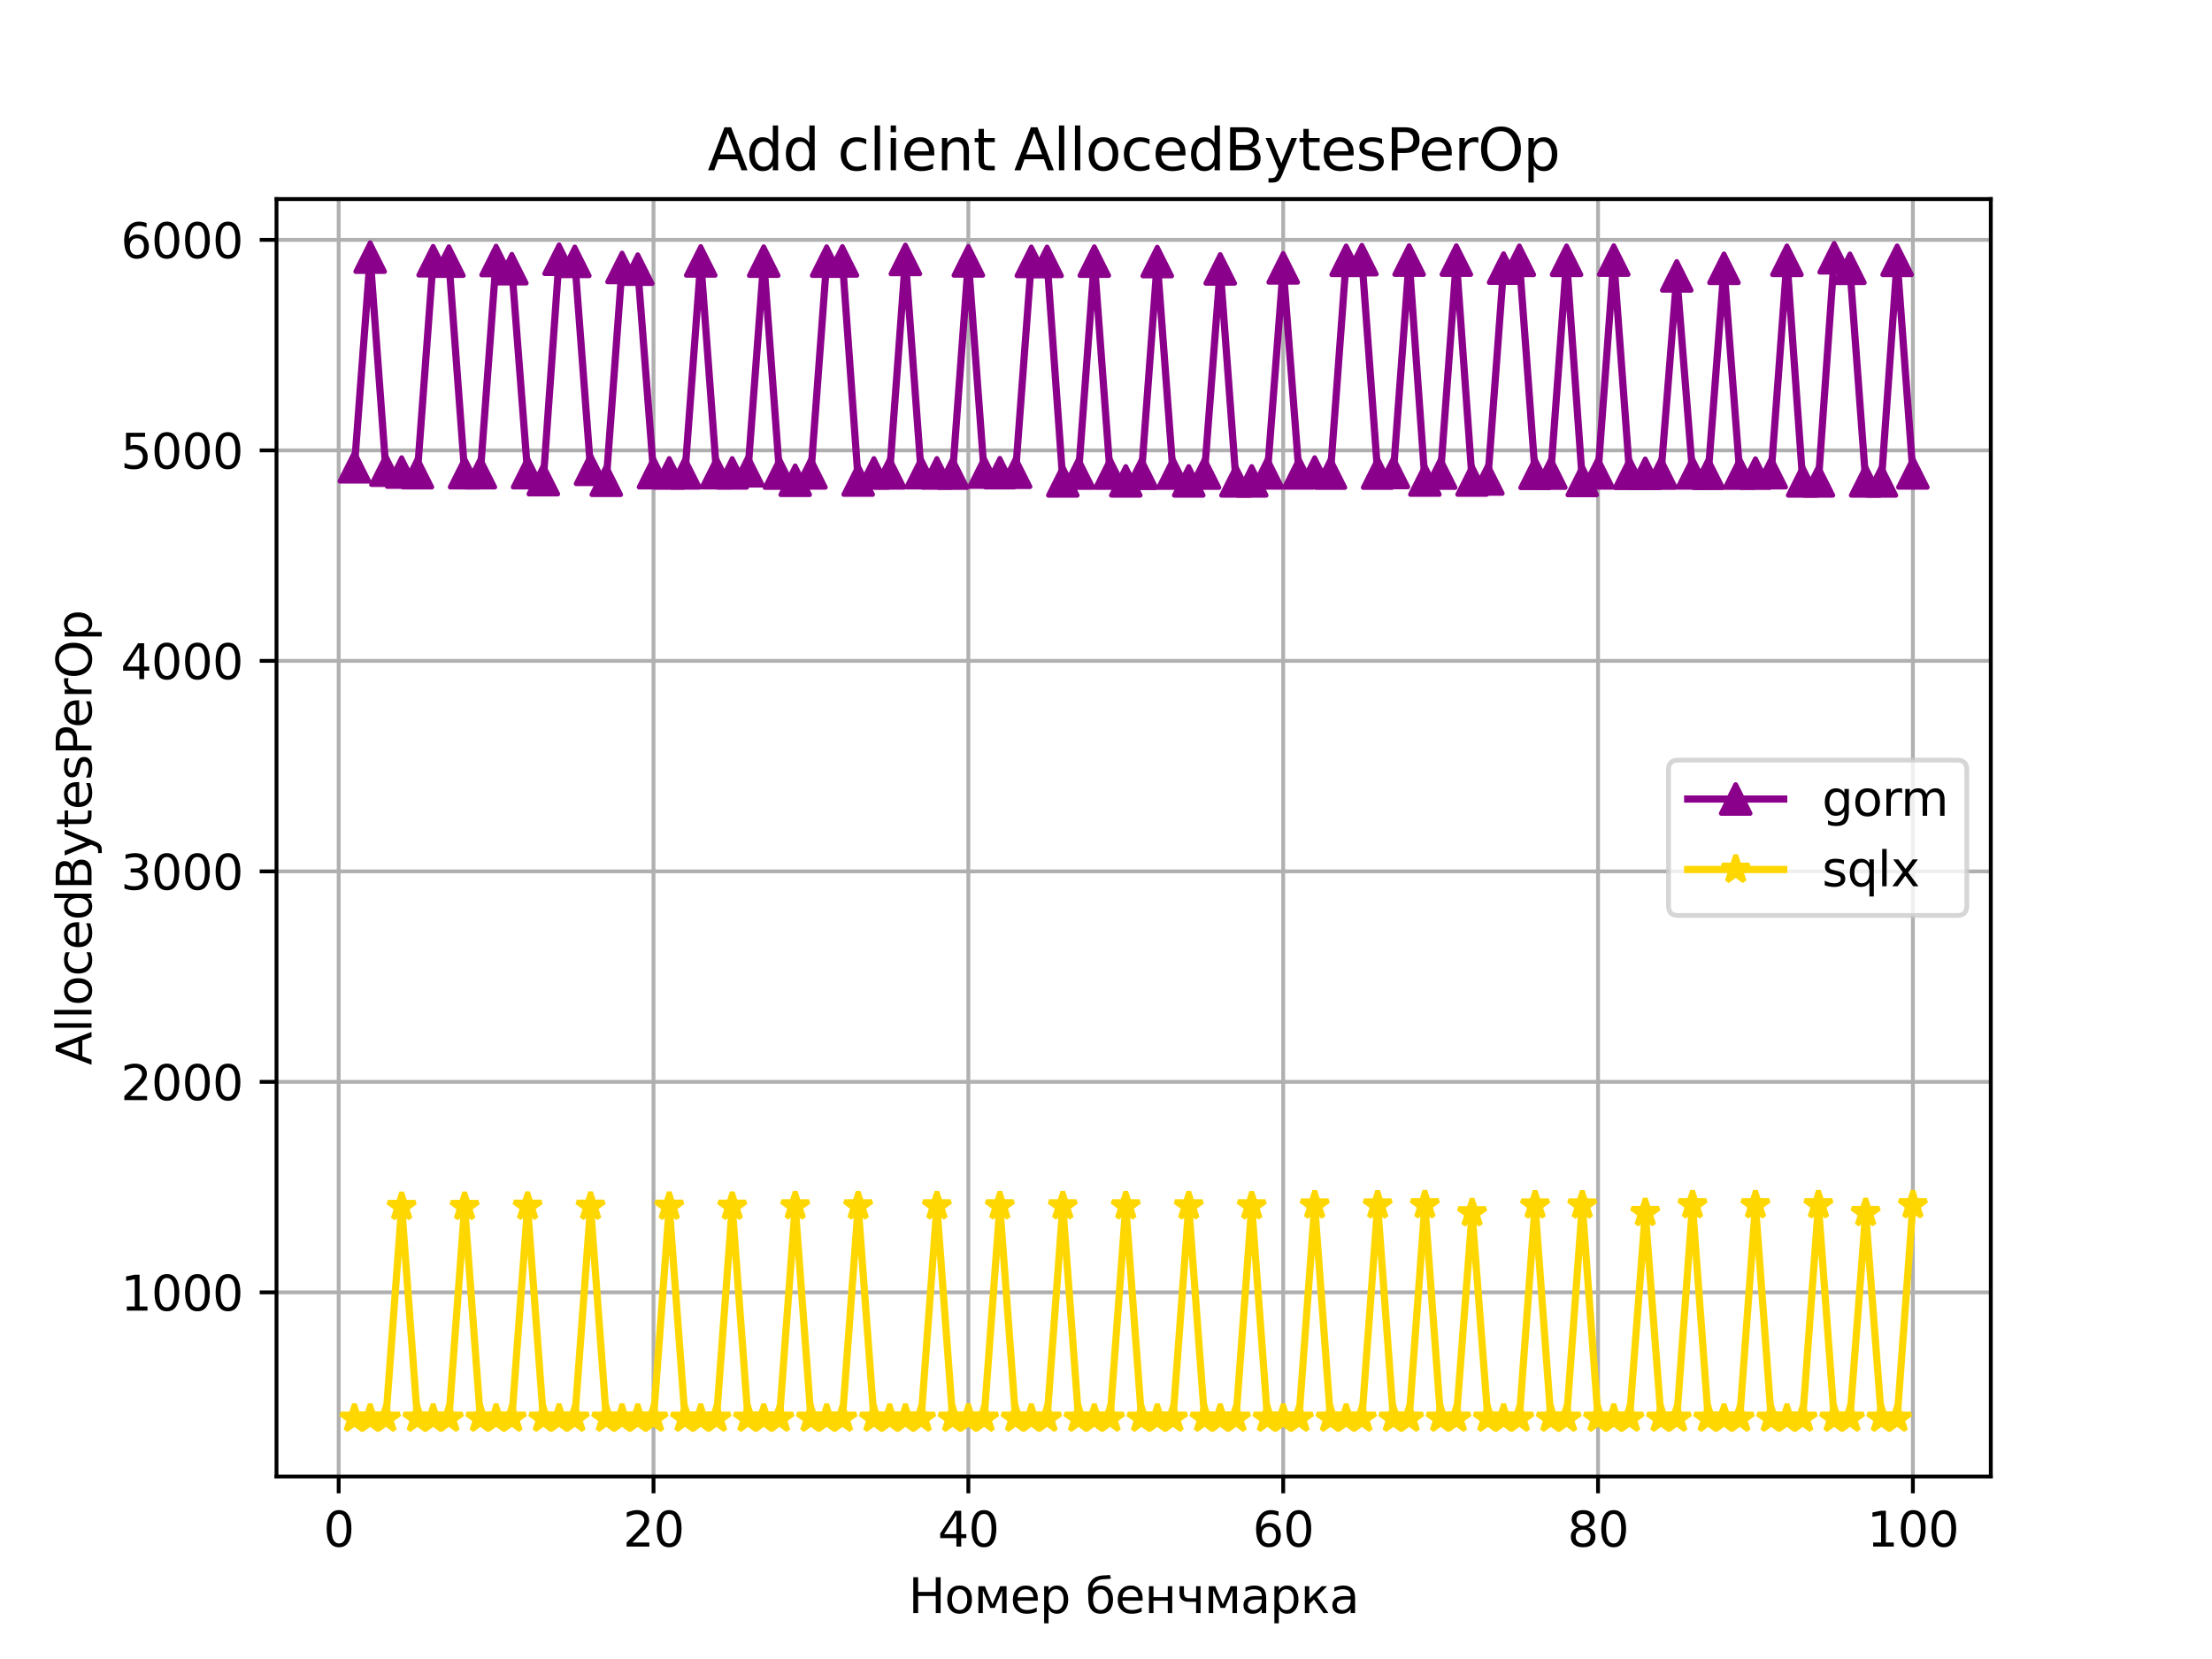 <?xml version="1.0" encoding="utf-8" standalone="no"?>
<!DOCTYPE svg PUBLIC "-//W3C//DTD SVG 1.1//EN"
  "http://www.w3.org/Graphics/SVG/1.1/DTD/svg11.dtd">
<svg xmlns:xlink="http://www.w3.org/1999/xlink" width="460.8pt" height="345.6pt" viewBox="0 0 460.8 345.6" xmlns="http://www.w3.org/2000/svg" version="1.1">
 <defs>
  <style type="text/css">*{stroke-linejoin: round; stroke-linecap: butt}</style>
 </defs>
 <g id="figure_1">
  <g id="patch_1">
   <path d="M 0 345.6 
L 460.8 345.6 
L 460.8 0 
L 0 0 
z
" style="fill: #ffffff"/>
  </g>
  <g id="axes_1">
   <g id="patch_2">
    <path d="M 57.6 307.584 
L 414.72 307.584 
L 414.72 41.472 
L 57.6 41.472 
z
" style="fill: #ffffff"/>
   </g>
   <g id="matplotlib.axis_1">
    <g id="xtick_1">
     <g id="line2d_1">
      <path d="M 70.553 307.584 
L 70.553 41.472 
" clip-path="url(#pb81cf38db5)" style="fill: none; stroke: #b0b0b0; stroke-width: 0.8; stroke-linecap: square"/>
     </g>
     <g id="line2d_2">
      <defs>
       <path id="mb29fad46e2" d="M 0 0 
L 0 3.5 
" style="stroke: #000000; stroke-width: 0.8"/>
      </defs>
      <g>
       <use xlink:href="#mb29fad46e2" x="70.553" y="307.584" style="stroke: #000000; stroke-width: 0.8"/>
      </g>
     </g>
     <g id="text_1">
      <!-- 0 -->
      <g transform="translate(67.372 322.182) scale(0.1 -0.1)">
       <defs>
        <path id="DejaVuSans-30" d="M 2034 4250 
Q 1547 4250 1301 3770 
Q 1056 3291 1056 2328 
Q 1056 1369 1301 889 
Q 1547 409 2034 409 
Q 2525 409 2770 889 
Q 3016 1369 3016 2328 
Q 3016 3291 2770 3770 
Q 2525 4250 2034 4250 
z
M 2034 4750 
Q 2819 4750 3233 4129 
Q 3647 3509 3647 2328 
Q 3647 1150 3233 529 
Q 2819 -91 2034 -91 
Q 1250 -91 836 529 
Q 422 1150 422 2328 
Q 422 3509 836 4129 
Q 1250 4750 2034 4750 
z
" transform="scale(0.016)"/>
       </defs>
       <use xlink:href="#DejaVuSans-30"/>
      </g>
     </g>
    </g>
    <g id="xtick_2">
     <g id="line2d_3">
      <path d="M 136.14 307.584 
L 136.14 41.472 
" clip-path="url(#pb81cf38db5)" style="fill: none; stroke: #b0b0b0; stroke-width: 0.8; stroke-linecap: square"/>
     </g>
     <g id="line2d_4">
      <g>
       <use xlink:href="#mb29fad46e2" x="136.14" y="307.584" style="stroke: #000000; stroke-width: 0.8"/>
      </g>
     </g>
     <g id="text_2">
      <!-- 20 -->
      <g transform="translate(129.778 322.182) scale(0.1 -0.1)">
       <defs>
        <path id="DejaVuSans-32" d="M 1228 531 
L 3431 531 
L 3431 0 
L 469 0 
L 469 531 
Q 828 903 1448 1529 
Q 2069 2156 2228 2338 
Q 2531 2678 2651 2914 
Q 2772 3150 2772 3378 
Q 2772 3750 2511 3984 
Q 2250 4219 1831 4219 
Q 1534 4219 1204 4116 
Q 875 4013 500 3803 
L 500 4441 
Q 881 4594 1212 4672 
Q 1544 4750 1819 4750 
Q 2544 4750 2975 4387 
Q 3406 4025 3406 3419 
Q 3406 3131 3298 2873 
Q 3191 2616 2906 2266 
Q 2828 2175 2409 1742 
Q 1991 1309 1228 531 
z
" transform="scale(0.016)"/>
       </defs>
       <use xlink:href="#DejaVuSans-32"/>
       <use xlink:href="#DejaVuSans-30" x="63.623"/>
      </g>
     </g>
    </g>
    <g id="xtick_3">
     <g id="line2d_5">
      <path d="M 201.727 307.584 
L 201.727 41.472 
" clip-path="url(#pb81cf38db5)" style="fill: none; stroke: #b0b0b0; stroke-width: 0.8; stroke-linecap: square"/>
     </g>
     <g id="line2d_6">
      <g>
       <use xlink:href="#mb29fad46e2" x="201.727" y="307.584" style="stroke: #000000; stroke-width: 0.8"/>
      </g>
     </g>
     <g id="text_3">
      <!-- 40 -->
      <g transform="translate(195.364 322.182) scale(0.1 -0.1)">
       <defs>
        <path id="DejaVuSans-34" d="M 2419 4116 
L 825 1625 
L 2419 1625 
L 2419 4116 
z
M 2253 4666 
L 3047 4666 
L 3047 1625 
L 3713 1625 
L 3713 1100 
L 3047 1100 
L 3047 0 
L 2419 0 
L 2419 1100 
L 313 1100 
L 313 1709 
L 2253 4666 
z
" transform="scale(0.016)"/>
       </defs>
       <use xlink:href="#DejaVuSans-34"/>
       <use xlink:href="#DejaVuSans-30" x="63.623"/>
      </g>
     </g>
    </g>
    <g id="xtick_4">
     <g id="line2d_7">
      <path d="M 267.314 307.584 
L 267.314 41.472 
" clip-path="url(#pb81cf38db5)" style="fill: none; stroke: #b0b0b0; stroke-width: 0.8; stroke-linecap: square"/>
     </g>
     <g id="line2d_8">
      <g>
       <use xlink:href="#mb29fad46e2" x="267.314" y="307.584" style="stroke: #000000; stroke-width: 0.8"/>
      </g>
     </g>
     <g id="text_4">
      <!-- 60 -->
      <g transform="translate(260.951 322.182) scale(0.1 -0.1)">
       <defs>
        <path id="DejaVuSans-36" d="M 2113 2584 
Q 1688 2584 1439 2293 
Q 1191 2003 1191 1497 
Q 1191 994 1439 701 
Q 1688 409 2113 409 
Q 2538 409 2786 701 
Q 3034 994 3034 1497 
Q 3034 2003 2786 2293 
Q 2538 2584 2113 2584 
z
M 3366 4563 
L 3366 3988 
Q 3128 4100 2886 4159 
Q 2644 4219 2406 4219 
Q 1781 4219 1451 3797 
Q 1122 3375 1075 2522 
Q 1259 2794 1537 2939 
Q 1816 3084 2150 3084 
Q 2853 3084 3261 2657 
Q 3669 2231 3669 1497 
Q 3669 778 3244 343 
Q 2819 -91 2113 -91 
Q 1303 -91 875 529 
Q 447 1150 447 2328 
Q 447 3434 972 4092 
Q 1497 4750 2381 4750 
Q 2619 4750 2861 4703 
Q 3103 4656 3366 4563 
z
" transform="scale(0.016)"/>
       </defs>
       <use xlink:href="#DejaVuSans-36"/>
       <use xlink:href="#DejaVuSans-30" x="63.623"/>
      </g>
     </g>
    </g>
    <g id="xtick_5">
     <g id="line2d_9">
      <path d="M 332.9 307.584 
L 332.9 41.472 
" clip-path="url(#pb81cf38db5)" style="fill: none; stroke: #b0b0b0; stroke-width: 0.8; stroke-linecap: square"/>
     </g>
     <g id="line2d_10">
      <g>
       <use xlink:href="#mb29fad46e2" x="332.9" y="307.584" style="stroke: #000000; stroke-width: 0.8"/>
      </g>
     </g>
     <g id="text_5">
      <!-- 80 -->
      <g transform="translate(326.538 322.182) scale(0.1 -0.1)">
       <defs>
        <path id="DejaVuSans-38" d="M 2034 2216 
Q 1584 2216 1326 1975 
Q 1069 1734 1069 1313 
Q 1069 891 1326 650 
Q 1584 409 2034 409 
Q 2484 409 2743 651 
Q 3003 894 3003 1313 
Q 3003 1734 2745 1975 
Q 2488 2216 2034 2216 
z
M 1403 2484 
Q 997 2584 770 2862 
Q 544 3141 544 3541 
Q 544 4100 942 4425 
Q 1341 4750 2034 4750 
Q 2731 4750 3128 4425 
Q 3525 4100 3525 3541 
Q 3525 3141 3298 2862 
Q 3072 2584 2669 2484 
Q 3125 2378 3379 2068 
Q 3634 1759 3634 1313 
Q 3634 634 3220 271 
Q 2806 -91 2034 -91 
Q 1263 -91 848 271 
Q 434 634 434 1313 
Q 434 1759 690 2068 
Q 947 2378 1403 2484 
z
M 1172 3481 
Q 1172 3119 1398 2916 
Q 1625 2713 2034 2713 
Q 2441 2713 2670 2916 
Q 2900 3119 2900 3481 
Q 2900 3844 2670 4047 
Q 2441 4250 2034 4250 
Q 1625 4250 1398 4047 
Q 1172 3844 1172 3481 
z
" transform="scale(0.016)"/>
       </defs>
       <use xlink:href="#DejaVuSans-38"/>
       <use xlink:href="#DejaVuSans-30" x="63.623"/>
      </g>
     </g>
    </g>
    <g id="xtick_6">
     <g id="line2d_11">
      <path d="M 398.487 307.584 
L 398.487 41.472 
" clip-path="url(#pb81cf38db5)" style="fill: none; stroke: #b0b0b0; stroke-width: 0.8; stroke-linecap: square"/>
     </g>
     <g id="line2d_12">
      <g>
       <use xlink:href="#mb29fad46e2" x="398.487" y="307.584" style="stroke: #000000; stroke-width: 0.8"/>
      </g>
     </g>
     <g id="text_6">
      <!-- 100 -->
      <g transform="translate(388.944 322.182) scale(0.1 -0.1)">
       <defs>
        <path id="DejaVuSans-31" d="M 794 531 
L 1825 531 
L 1825 4091 
L 703 3866 
L 703 4441 
L 1819 4666 
L 2450 4666 
L 2450 531 
L 3481 531 
L 3481 0 
L 794 0 
L 794 531 
z
" transform="scale(0.016)"/>
       </defs>
       <use xlink:href="#DejaVuSans-31"/>
       <use xlink:href="#DejaVuSans-30" x="63.623"/>
       <use xlink:href="#DejaVuSans-30" x="127.246"/>
      </g>
     </g>
    </g>
    <g id="text_7">
     <!-- Номер бенчмарка -->
     <g transform="translate(189.251 336.031) scale(0.1 -0.1)">
      <defs>
       <path id="DejaVuSans-41d" d="M 628 4666 
L 1259 4666 
L 1259 2753 
L 3553 2753 
L 3553 4666 
L 4184 4666 
L 4184 0 
L 3553 0 
L 3553 2222 
L 1259 2222 
L 1259 0 
L 628 0 
L 628 4666 
z
" transform="scale(0.016)"/>
       <path id="DejaVuSans-43e" d="M 1959 3097 
Q 1497 3097 1228 2736 
Q 959 2375 959 1747 
Q 959 1119 1226 758 
Q 1494 397 1959 397 
Q 2419 397 2687 759 
Q 2956 1122 2956 1747 
Q 2956 2369 2687 2733 
Q 2419 3097 1959 3097 
z
M 1959 3584 
Q 2709 3584 3137 3096 
Q 3566 2609 3566 1747 
Q 3566 888 3137 398 
Q 2709 -91 1959 -91 
Q 1206 -91 779 398 
Q 353 888 353 1747 
Q 353 2609 779 3096 
Q 1206 3584 1959 3584 
z
" transform="scale(0.016)"/>
       <path id="DejaVuSans-43c" d="M 581 3500 
L 1422 3500 
L 2416 1156 
L 3413 3500 
L 4247 3500 
L 4247 0 
L 3669 0 
L 3669 2950 
L 2703 672 
L 2128 672 
L 1159 2950 
L 1159 0 
L 581 0 
L 581 3500 
z
" transform="scale(0.016)"/>
       <path id="DejaVuSans-435" d="M 3597 1894 
L 3597 1613 
L 953 1613 
Q 991 1019 1311 708 
Q 1631 397 2203 397 
Q 2534 397 2845 478 
Q 3156 559 3463 722 
L 3463 178 
Q 3153 47 2828 -22 
Q 2503 -91 2169 -91 
Q 1331 -91 842 396 
Q 353 884 353 1716 
Q 353 2575 817 3079 
Q 1281 3584 2069 3584 
Q 2775 3584 3186 3129 
Q 3597 2675 3597 1894 
z
M 3022 2063 
Q 3016 2534 2758 2815 
Q 2500 3097 2075 3097 
Q 1594 3097 1305 2825 
Q 1016 2553 972 2059 
L 3022 2063 
z
" transform="scale(0.016)"/>
       <path id="DejaVuSans-440" d="M 1159 525 
L 1159 -1331 
L 581 -1331 
L 581 3500 
L 1159 3500 
L 1159 2969 
Q 1341 3281 1617 3432 
Q 1894 3584 2278 3584 
Q 2916 3584 3314 3078 
Q 3713 2572 3713 1747 
Q 3713 922 3314 415 
Q 2916 -91 2278 -91 
Q 1894 -91 1617 61 
Q 1341 213 1159 525 
z
M 3116 1747 
Q 3116 2381 2855 2742 
Q 2594 3103 2138 3103 
Q 1681 3103 1420 2742 
Q 1159 2381 1159 1747 
Q 1159 1113 1420 752 
Q 1681 391 2138 391 
Q 2594 391 2855 752 
Q 3116 1113 3116 1747 
z
" transform="scale(0.016)"/>
       <path id="DejaVuSans-20" transform="scale(0.016)"/>
       <path id="DejaVuSans-431" d="M 1991 3584 
Q 2741 3584 3169 3096 
Q 3597 2609 3597 1747 
Q 3597 888 3169 398 
Q 2741 -91 1991 -91 
Q 1238 -91 822 384 
Q 406 859 384 1747 
L 366 2463 
Q 350 2834 350 2963 
Q 350 3463 531 3831 
Q 816 4409 1308 4659 
Q 1800 4909 2625 4916 
Q 3006 4919 3175 4972 
L 3334 4516 
Q 3181 4453 3041 4450 
L 2259 4397 
Q 1866 4369 1628 4231 
Q 1006 3866 947 3388 
L 925 3213 
Q 1331 3584 1991 3584 
z
M 1991 3097 
Q 1528 3097 1259 2736 
Q 991 2375 991 1747 
Q 991 1119 1258 758 
Q 1525 397 1991 397 
Q 2450 397 2719 759 
Q 2988 1122 2988 1747 
Q 2988 2369 2719 2733 
Q 2450 3097 1991 3097 
z
" transform="scale(0.016)"/>
       <path id="DejaVuSans-43d" d="M 581 3500 
L 1159 3500 
L 1159 2072 
L 3025 2072 
L 3025 3500 
L 3603 3500 
L 3603 0 
L 3025 0 
L 3025 1613 
L 1159 1613 
L 1159 0 
L 581 0 
L 581 3500 
z
" transform="scale(0.016)"/>
       <path id="DejaVuSans-447" d="M 2625 0 
L 2625 1472 
L 1553 1472 
Q 1075 1472 756 1769 
Q 469 2038 469 2613 
L 469 3500 
L 1044 3500 
L 1044 2666 
Q 1044 2300 1206 2116 
Q 1372 1931 1697 1931 
L 2625 1931 
L 2625 3500 
L 3200 3500 
L 3200 0 
L 2625 0 
z
" transform="scale(0.016)"/>
       <path id="DejaVuSans-430" d="M 2194 1759 
Q 1497 1759 1228 1600 
Q 959 1441 959 1056 
Q 959 750 1161 570 
Q 1363 391 1709 391 
Q 2188 391 2477 730 
Q 2766 1069 2766 1631 
L 2766 1759 
L 2194 1759 
z
M 3341 1997 
L 3341 0 
L 2766 0 
L 2766 531 
Q 2569 213 2275 61 
Q 1981 -91 1556 -91 
Q 1019 -91 701 211 
Q 384 513 384 1019 
Q 384 1609 779 1909 
Q 1175 2209 1959 2209 
L 2766 2209 
L 2766 2266 
Q 2766 2663 2505 2880 
Q 2244 3097 1772 3097 
Q 1472 3097 1187 3025 
Q 903 2953 641 2809 
L 641 3341 
Q 956 3463 1253 3523 
Q 1550 3584 1831 3584 
Q 2591 3584 2966 3190 
Q 3341 2797 3341 1997 
z
" transform="scale(0.016)"/>
       <path id="DejaVuSans-43a" d="M 581 3500 
L 1153 3500 
L 1153 1856 
L 2775 3500 
L 3481 3500 
L 2144 2147 
L 3653 0 
L 3009 0 
L 1769 1766 
L 1153 1141 
L 1153 0 
L 581 0 
L 581 3500 
z
" transform="scale(0.016)"/>
      </defs>
      <use xlink:href="#DejaVuSans-41d"/>
      <use xlink:href="#DejaVuSans-43e" x="75.195"/>
      <use xlink:href="#DejaVuSans-43c" x="136.377"/>
      <use xlink:href="#DejaVuSans-435" x="211.816"/>
      <use xlink:href="#DejaVuSans-440" x="273.34"/>
      <use xlink:href="#DejaVuSans-20" x="336.816"/>
      <use xlink:href="#DejaVuSans-431" x="368.604"/>
      <use xlink:href="#DejaVuSans-435" x="430.273"/>
      <use xlink:href="#DejaVuSans-43d" x="491.797"/>
      <use xlink:href="#DejaVuSans-447" x="557.178"/>
      <use xlink:href="#DejaVuSans-43c" x="616.26"/>
      <use xlink:href="#DejaVuSans-430" x="691.699"/>
      <use xlink:href="#DejaVuSans-440" x="752.979"/>
      <use xlink:href="#DejaVuSans-43a" x="816.455"/>
      <use xlink:href="#DejaVuSans-430" x="876.855"/>
     </g>
    </g>
   </g>
   <g id="matplotlib.axis_2">
    <g id="ytick_1">
     <g id="line2d_13">
      <path d="M 57.6 269.222 
L 414.72 269.222 
" clip-path="url(#pb81cf38db5)" style="fill: none; stroke: #b0b0b0; stroke-width: 0.8; stroke-linecap: square"/>
     </g>
     <g id="line2d_14">
      <defs>
       <path id="m11362e1547" d="M 0 0 
L -3.5 0 
" style="stroke: #000000; stroke-width: 0.8"/>
      </defs>
      <g>
       <use xlink:href="#m11362e1547" x="57.6" y="269.222" style="stroke: #000000; stroke-width: 0.8"/>
      </g>
     </g>
     <g id="text_8">
      <!-- 1000 -->
      <g transform="translate(25.15 273.021) scale(0.1 -0.1)">
       <use xlink:href="#DejaVuSans-31"/>
       <use xlink:href="#DejaVuSans-30" x="63.623"/>
       <use xlink:href="#DejaVuSans-30" x="127.246"/>
       <use xlink:href="#DejaVuSans-30" x="190.869"/>
      </g>
     </g>
    </g>
    <g id="ytick_2">
     <g id="line2d_15">
      <path d="M 57.6 225.372 
L 414.72 225.372 
" clip-path="url(#pb81cf38db5)" style="fill: none; stroke: #b0b0b0; stroke-width: 0.8; stroke-linecap: square"/>
     </g>
     <g id="line2d_16">
      <g>
       <use xlink:href="#m11362e1547" x="57.6" y="225.372" style="stroke: #000000; stroke-width: 0.8"/>
      </g>
     </g>
     <g id="text_9">
      <!-- 2000 -->
      <g transform="translate(25.15 229.171) scale(0.1 -0.1)">
       <use xlink:href="#DejaVuSans-32"/>
       <use xlink:href="#DejaVuSans-30" x="63.623"/>
       <use xlink:href="#DejaVuSans-30" x="127.246"/>
       <use xlink:href="#DejaVuSans-30" x="190.869"/>
      </g>
     </g>
    </g>
    <g id="ytick_3">
     <g id="line2d_17">
      <path d="M 57.6 181.522 
L 414.72 181.522 
" clip-path="url(#pb81cf38db5)" style="fill: none; stroke: #b0b0b0; stroke-width: 0.8; stroke-linecap: square"/>
     </g>
     <g id="line2d_18">
      <g>
       <use xlink:href="#m11362e1547" x="57.6" y="181.522" style="stroke: #000000; stroke-width: 0.8"/>
      </g>
     </g>
     <g id="text_10">
      <!-- 3000 -->
      <g transform="translate(25.15 185.321) scale(0.1 -0.1)">
       <defs>
        <path id="DejaVuSans-33" d="M 2597 2516 
Q 3050 2419 3304 2112 
Q 3559 1806 3559 1356 
Q 3559 666 3084 287 
Q 2609 -91 1734 -91 
Q 1441 -91 1130 -33 
Q 819 25 488 141 
L 488 750 
Q 750 597 1062 519 
Q 1375 441 1716 441 
Q 2309 441 2620 675 
Q 2931 909 2931 1356 
Q 2931 1769 2642 2001 
Q 2353 2234 1838 2234 
L 1294 2234 
L 1294 2753 
L 1863 2753 
Q 2328 2753 2575 2939 
Q 2822 3125 2822 3475 
Q 2822 3834 2567 4026 
Q 2313 4219 1838 4219 
Q 1578 4219 1281 4162 
Q 984 4106 628 3988 
L 628 4550 
Q 988 4650 1302 4700 
Q 1616 4750 1894 4750 
Q 2613 4750 3031 4423 
Q 3450 4097 3450 3541 
Q 3450 3153 3228 2886 
Q 3006 2619 2597 2516 
z
" transform="scale(0.016)"/>
       </defs>
       <use xlink:href="#DejaVuSans-33"/>
       <use xlink:href="#DejaVuSans-30" x="63.623"/>
       <use xlink:href="#DejaVuSans-30" x="127.246"/>
       <use xlink:href="#DejaVuSans-30" x="190.869"/>
      </g>
     </g>
    </g>
    <g id="ytick_4">
     <g id="line2d_19">
      <path d="M 57.6 137.672 
L 414.72 137.672 
" clip-path="url(#pb81cf38db5)" style="fill: none; stroke: #b0b0b0; stroke-width: 0.8; stroke-linecap: square"/>
     </g>
     <g id="line2d_20">
      <g>
       <use xlink:href="#m11362e1547" x="57.6" y="137.672" style="stroke: #000000; stroke-width: 0.8"/>
      </g>
     </g>
     <g id="text_11">
      <!-- 4000 -->
      <g transform="translate(25.15 141.471) scale(0.1 -0.1)">
       <use xlink:href="#DejaVuSans-34"/>
       <use xlink:href="#DejaVuSans-30" x="63.623"/>
       <use xlink:href="#DejaVuSans-30" x="127.246"/>
       <use xlink:href="#DejaVuSans-30" x="190.869"/>
      </g>
     </g>
    </g>
    <g id="ytick_5">
     <g id="line2d_21">
      <path d="M 57.6 93.822 
L 414.72 93.822 
" clip-path="url(#pb81cf38db5)" style="fill: none; stroke: #b0b0b0; stroke-width: 0.8; stroke-linecap: square"/>
     </g>
     <g id="line2d_22">
      <g>
       <use xlink:href="#m11362e1547" x="57.6" y="93.822" style="stroke: #000000; stroke-width: 0.8"/>
      </g>
     </g>
     <g id="text_12">
      <!-- 5000 -->
      <g transform="translate(25.15 97.621) scale(0.1 -0.1)">
       <defs>
        <path id="DejaVuSans-35" d="M 691 4666 
L 3169 4666 
L 3169 4134 
L 1269 4134 
L 1269 2991 
Q 1406 3038 1543 3061 
Q 1681 3084 1819 3084 
Q 2600 3084 3056 2656 
Q 3513 2228 3513 1497 
Q 3513 744 3044 326 
Q 2575 -91 1722 -91 
Q 1428 -91 1123 -41 
Q 819 9 494 109 
L 494 744 
Q 775 591 1075 516 
Q 1375 441 1709 441 
Q 2250 441 2565 725 
Q 2881 1009 2881 1497 
Q 2881 1984 2565 2268 
Q 2250 2553 1709 2553 
Q 1456 2553 1204 2497 
Q 953 2441 691 2322 
L 691 4666 
z
" transform="scale(0.016)"/>
       </defs>
       <use xlink:href="#DejaVuSans-35"/>
       <use xlink:href="#DejaVuSans-30" x="63.623"/>
       <use xlink:href="#DejaVuSans-30" x="127.246"/>
       <use xlink:href="#DejaVuSans-30" x="190.869"/>
      </g>
     </g>
    </g>
    <g id="ytick_6">
     <g id="line2d_23">
      <path d="M 57.6 49.972 
L 414.72 49.972 
" clip-path="url(#pb81cf38db5)" style="fill: none; stroke: #b0b0b0; stroke-width: 0.8; stroke-linecap: square"/>
     </g>
     <g id="line2d_24">
      <g>
       <use xlink:href="#m11362e1547" x="57.6" y="49.972" style="stroke: #000000; stroke-width: 0.8"/>
      </g>
     </g>
     <g id="text_13">
      <!-- 6000 -->
      <g transform="translate(25.15 53.772) scale(0.1 -0.1)">
       <use xlink:href="#DejaVuSans-36"/>
       <use xlink:href="#DejaVuSans-30" x="63.623"/>
       <use xlink:href="#DejaVuSans-30" x="127.246"/>
       <use xlink:href="#DejaVuSans-30" x="190.869"/>
      </g>
     </g>
    </g>
    <g id="text_14">
     <!-- AllocedBytesPerOp -->
     <g transform="translate(19.07 221.893) rotate(-90) scale(0.1 -0.1)">
      <defs>
       <path id="DejaVuSans-41" d="M 2188 4044 
L 1331 1722 
L 3047 1722 
L 2188 4044 
z
M 1831 4666 
L 2547 4666 
L 4325 0 
L 3669 0 
L 3244 1197 
L 1141 1197 
L 716 0 
L 50 0 
L 1831 4666 
z
" transform="scale(0.016)"/>
       <path id="DejaVuSans-6c" d="M 603 4863 
L 1178 4863 
L 1178 0 
L 603 0 
L 603 4863 
z
" transform="scale(0.016)"/>
       <path id="DejaVuSans-6f" d="M 1959 3097 
Q 1497 3097 1228 2736 
Q 959 2375 959 1747 
Q 959 1119 1226 758 
Q 1494 397 1959 397 
Q 2419 397 2687 759 
Q 2956 1122 2956 1747 
Q 2956 2369 2687 2733 
Q 2419 3097 1959 3097 
z
M 1959 3584 
Q 2709 3584 3137 3096 
Q 3566 2609 3566 1747 
Q 3566 888 3137 398 
Q 2709 -91 1959 -91 
Q 1206 -91 779 398 
Q 353 888 353 1747 
Q 353 2609 779 3096 
Q 1206 3584 1959 3584 
z
" transform="scale(0.016)"/>
       <path id="DejaVuSans-63" d="M 3122 3366 
L 3122 2828 
Q 2878 2963 2633 3030 
Q 2388 3097 2138 3097 
Q 1578 3097 1268 2742 
Q 959 2388 959 1747 
Q 959 1106 1268 751 
Q 1578 397 2138 397 
Q 2388 397 2633 464 
Q 2878 531 3122 666 
L 3122 134 
Q 2881 22 2623 -34 
Q 2366 -91 2075 -91 
Q 1284 -91 818 406 
Q 353 903 353 1747 
Q 353 2603 823 3093 
Q 1294 3584 2113 3584 
Q 2378 3584 2631 3529 
Q 2884 3475 3122 3366 
z
" transform="scale(0.016)"/>
       <path id="DejaVuSans-65" d="M 3597 1894 
L 3597 1613 
L 953 1613 
Q 991 1019 1311 708 
Q 1631 397 2203 397 
Q 2534 397 2845 478 
Q 3156 559 3463 722 
L 3463 178 
Q 3153 47 2828 -22 
Q 2503 -91 2169 -91 
Q 1331 -91 842 396 
Q 353 884 353 1716 
Q 353 2575 817 3079 
Q 1281 3584 2069 3584 
Q 2775 3584 3186 3129 
Q 3597 2675 3597 1894 
z
M 3022 2063 
Q 3016 2534 2758 2815 
Q 2500 3097 2075 3097 
Q 1594 3097 1305 2825 
Q 1016 2553 972 2059 
L 3022 2063 
z
" transform="scale(0.016)"/>
       <path id="DejaVuSans-64" d="M 2906 2969 
L 2906 4863 
L 3481 4863 
L 3481 0 
L 2906 0 
L 2906 525 
Q 2725 213 2448 61 
Q 2172 -91 1784 -91 
Q 1150 -91 751 415 
Q 353 922 353 1747 
Q 353 2572 751 3078 
Q 1150 3584 1784 3584 
Q 2172 3584 2448 3432 
Q 2725 3281 2906 2969 
z
M 947 1747 
Q 947 1113 1208 752 
Q 1469 391 1925 391 
Q 2381 391 2643 752 
Q 2906 1113 2906 1747 
Q 2906 2381 2643 2742 
Q 2381 3103 1925 3103 
Q 1469 3103 1208 2742 
Q 947 2381 947 1747 
z
" transform="scale(0.016)"/>
       <path id="DejaVuSans-42" d="M 1259 2228 
L 1259 519 
L 2272 519 
Q 2781 519 3026 730 
Q 3272 941 3272 1375 
Q 3272 1813 3026 2020 
Q 2781 2228 2272 2228 
L 1259 2228 
z
M 1259 4147 
L 1259 2741 
L 2194 2741 
Q 2656 2741 2882 2914 
Q 3109 3088 3109 3444 
Q 3109 3797 2882 3972 
Q 2656 4147 2194 4147 
L 1259 4147 
z
M 628 4666 
L 2241 4666 
Q 2963 4666 3353 4366 
Q 3744 4066 3744 3513 
Q 3744 3084 3544 2831 
Q 3344 2578 2956 2516 
Q 3422 2416 3680 2098 
Q 3938 1781 3938 1306 
Q 3938 681 3513 340 
Q 3088 0 2303 0 
L 628 0 
L 628 4666 
z
" transform="scale(0.016)"/>
       <path id="DejaVuSans-79" d="M 2059 -325 
Q 1816 -950 1584 -1140 
Q 1353 -1331 966 -1331 
L 506 -1331 
L 506 -850 
L 844 -850 
Q 1081 -850 1212 -737 
Q 1344 -625 1503 -206 
L 1606 56 
L 191 3500 
L 800 3500 
L 1894 763 
L 2988 3500 
L 3597 3500 
L 2059 -325 
z
" transform="scale(0.016)"/>
       <path id="DejaVuSans-74" d="M 1172 4494 
L 1172 3500 
L 2356 3500 
L 2356 3053 
L 1172 3053 
L 1172 1153 
Q 1172 725 1289 603 
Q 1406 481 1766 481 
L 2356 481 
L 2356 0 
L 1766 0 
Q 1100 0 847 248 
Q 594 497 594 1153 
L 594 3053 
L 172 3053 
L 172 3500 
L 594 3500 
L 594 4494 
L 1172 4494 
z
" transform="scale(0.016)"/>
       <path id="DejaVuSans-73" d="M 2834 3397 
L 2834 2853 
Q 2591 2978 2328 3040 
Q 2066 3103 1784 3103 
Q 1356 3103 1142 2972 
Q 928 2841 928 2578 
Q 928 2378 1081 2264 
Q 1234 2150 1697 2047 
L 1894 2003 
Q 2506 1872 2764 1633 
Q 3022 1394 3022 966 
Q 3022 478 2636 193 
Q 2250 -91 1575 -91 
Q 1294 -91 989 -36 
Q 684 19 347 128 
L 347 722 
Q 666 556 975 473 
Q 1284 391 1588 391 
Q 1994 391 2212 530 
Q 2431 669 2431 922 
Q 2431 1156 2273 1281 
Q 2116 1406 1581 1522 
L 1381 1569 
Q 847 1681 609 1914 
Q 372 2147 372 2553 
Q 372 3047 722 3315 
Q 1072 3584 1716 3584 
Q 2034 3584 2315 3537 
Q 2597 3491 2834 3397 
z
" transform="scale(0.016)"/>
       <path id="DejaVuSans-50" d="M 1259 4147 
L 1259 2394 
L 2053 2394 
Q 2494 2394 2734 2622 
Q 2975 2850 2975 3272 
Q 2975 3691 2734 3919 
Q 2494 4147 2053 4147 
L 1259 4147 
z
M 628 4666 
L 2053 4666 
Q 2838 4666 3239 4311 
Q 3641 3956 3641 3272 
Q 3641 2581 3239 2228 
Q 2838 1875 2053 1875 
L 1259 1875 
L 1259 0 
L 628 0 
L 628 4666 
z
" transform="scale(0.016)"/>
       <path id="DejaVuSans-72" d="M 2631 2963 
Q 2534 3019 2420 3045 
Q 2306 3072 2169 3072 
Q 1681 3072 1420 2755 
Q 1159 2438 1159 1844 
L 1159 0 
L 581 0 
L 581 3500 
L 1159 3500 
L 1159 2956 
Q 1341 3275 1631 3429 
Q 1922 3584 2338 3584 
Q 2397 3584 2469 3576 
Q 2541 3569 2628 3553 
L 2631 2963 
z
" transform="scale(0.016)"/>
       <path id="DejaVuSans-4f" d="M 2522 4238 
Q 1834 4238 1429 3725 
Q 1025 3213 1025 2328 
Q 1025 1447 1429 934 
Q 1834 422 2522 422 
Q 3209 422 3611 934 
Q 4013 1447 4013 2328 
Q 4013 3213 3611 3725 
Q 3209 4238 2522 4238 
z
M 2522 4750 
Q 3503 4750 4090 4092 
Q 4678 3434 4678 2328 
Q 4678 1225 4090 567 
Q 3503 -91 2522 -91 
Q 1538 -91 948 565 
Q 359 1222 359 2328 
Q 359 3434 948 4092 
Q 1538 4750 2522 4750 
z
" transform="scale(0.016)"/>
       <path id="DejaVuSans-70" d="M 1159 525 
L 1159 -1331 
L 581 -1331 
L 581 3500 
L 1159 3500 
L 1159 2969 
Q 1341 3281 1617 3432 
Q 1894 3584 2278 3584 
Q 2916 3584 3314 3078 
Q 3713 2572 3713 1747 
Q 3713 922 3314 415 
Q 2916 -91 2278 -91 
Q 1894 -91 1617 61 
Q 1341 213 1159 525 
z
M 3116 1747 
Q 3116 2381 2855 2742 
Q 2594 3103 2138 3103 
Q 1681 3103 1420 2742 
Q 1159 2381 1159 1747 
Q 1159 1113 1420 752 
Q 1681 391 2138 391 
Q 2594 391 2855 752 
Q 3116 1113 3116 1747 
z
" transform="scale(0.016)"/>
      </defs>
      <use xlink:href="#DejaVuSans-41"/>
      <use xlink:href="#DejaVuSans-6c" x="68.408"/>
      <use xlink:href="#DejaVuSans-6c" x="96.191"/>
      <use xlink:href="#DejaVuSans-6f" x="123.975"/>
      <use xlink:href="#DejaVuSans-63" x="185.156"/>
      <use xlink:href="#DejaVuSans-65" x="240.137"/>
      <use xlink:href="#DejaVuSans-64" x="301.66"/>
      <use xlink:href="#DejaVuSans-42" x="365.137"/>
      <use xlink:href="#DejaVuSans-79" x="433.74"/>
      <use xlink:href="#DejaVuSans-74" x="492.92"/>
      <use xlink:href="#DejaVuSans-65" x="532.129"/>
      <use xlink:href="#DejaVuSans-73" x="593.652"/>
      <use xlink:href="#DejaVuSans-50" x="645.752"/>
      <use xlink:href="#DejaVuSans-65" x="702.43"/>
      <use xlink:href="#DejaVuSans-72" x="763.953"/>
      <use xlink:href="#DejaVuSans-4f" x="805.066"/>
      <use xlink:href="#DejaVuSans-70" x="883.777"/>
     </g>
    </g>
   </g>
   <g id="line2d_25">
    <path d="M 73.833 97.243 
L 77.112 53.568 
L 80.391 97.944 
L 83.671 98.339 
L 86.95 98.47 
L 90.229 54.313 
L 93.509 54.401 
L 96.788 98.47 
L 100.067 98.47 
L 103.347 54.27 
L 106.626 55.98 
L 109.905 98.47 
L 113.185 99.917 
L 116.464 54.006 
L 119.743 54.445 
L 123.023 97.769 
L 126.302 100.049 
L 129.581 55.717 
L 132.861 56.067 
L 136.14 98.47 
L 139.42 98.514 
L 142.699 98.514 
L 145.978 54.357 
L 149.258 98.47 
L 152.537 98.514 
L 155.816 98.076 
L 159.096 54.401 
L 162.375 98.558 
L 165.654 100.049 
L 168.934 98.514 
L 172.213 54.401 
L 175.492 54.357 
L 178.772 100.005 
L 182.051 98.514 
L 185.33 98.514 
L 188.61 54.05 
L 191.889 98.47 
L 195.168 98.514 
L 198.448 98.558 
L 201.727 54.357 
L 205.006 98.339 
L 208.286 98.47 
L 211.565 98.383 
L 214.844 54.445 
L 218.124 54.445 
L 221.403 100.18 
L 224.682 98.558 
L 227.962 54.401 
L 231.241 98.558 
L 234.52 100.18 
L 237.8 98.602 
L 241.079 54.489 
L 244.358 98.558 
L 247.638 100.18 
L 250.917 98.558 
L 254.196 56.024 
L 257.476 100.18 
L 260.755 100.18 
L 264.034 98.514 
L 267.314 55.804 
L 270.593 98.514 
L 273.872 98.339 
L 277.152 98.558 
L 280.431 54.226 
L 283.71 54.094 
L 286.99 98.558 
L 290.269 98.426 
L 293.548 54.182 
L 296.828 100.005 
L 300.107 98.558 
L 303.386 54.182 
L 306.666 100.005 
L 309.945 99.786 
L 313.224 55.848 
L 316.504 54.226 
L 319.783 98.602 
L 323.062 98.558 
L 326.342 54.226 
L 329.621 100.093 
L 332.9 98.514 
L 336.18 54.182 
L 339.459 98.602 
L 342.739 98.602 
L 346.018 98.558 
L 349.297 57.471 
L 352.577 98.514 
L 355.856 98.602 
L 359.135 55.892 
L 362.415 98.558 
L 365.694 98.558 
L 368.973 98.47 
L 372.253 54.226 
L 375.532 100.18 
L 378.811 100.18 
L 382.091 53.7 
L 385.37 55.892 
L 388.649 100.18 
L 391.929 100.18 
L 395.208 54.226 
L 398.487 98.514 
" clip-path="url(#pb81cf38db5)" style="fill: none; stroke: #8b008b; stroke-width: 1.5; stroke-linecap: square"/>
    <defs>
     <path id="mdd30486dea" d="M 0 -3 
L -3 3 
L 3 3 
z
" style="stroke: #8b008b; stroke-linejoin: miter"/>
    </defs>
    <g clip-path="url(#pb81cf38db5)">
     <use xlink:href="#mdd30486dea" x="73.833" y="97.243" style="fill: #8b008b; stroke: #8b008b; stroke-linejoin: miter"/>
     <use xlink:href="#mdd30486dea" x="77.112" y="53.568" style="fill: #8b008b; stroke: #8b008b; stroke-linejoin: miter"/>
     <use xlink:href="#mdd30486dea" x="80.391" y="97.944" style="fill: #8b008b; stroke: #8b008b; stroke-linejoin: miter"/>
     <use xlink:href="#mdd30486dea" x="83.671" y="98.339" style="fill: #8b008b; stroke: #8b008b; stroke-linejoin: miter"/>
     <use xlink:href="#mdd30486dea" x="86.95" y="98.47" style="fill: #8b008b; stroke: #8b008b; stroke-linejoin: miter"/>
     <use xlink:href="#mdd30486dea" x="90.229" y="54.313" style="fill: #8b008b; stroke: #8b008b; stroke-linejoin: miter"/>
     <use xlink:href="#mdd30486dea" x="93.509" y="54.401" style="fill: #8b008b; stroke: #8b008b; stroke-linejoin: miter"/>
     <use xlink:href="#mdd30486dea" x="96.788" y="98.47" style="fill: #8b008b; stroke: #8b008b; stroke-linejoin: miter"/>
     <use xlink:href="#mdd30486dea" x="100.067" y="98.47" style="fill: #8b008b; stroke: #8b008b; stroke-linejoin: miter"/>
     <use xlink:href="#mdd30486dea" x="103.347" y="54.27" style="fill: #8b008b; stroke: #8b008b; stroke-linejoin: miter"/>
     <use xlink:href="#mdd30486dea" x="106.626" y="55.98" style="fill: #8b008b; stroke: #8b008b; stroke-linejoin: miter"/>
     <use xlink:href="#mdd30486dea" x="109.905" y="98.47" style="fill: #8b008b; stroke: #8b008b; stroke-linejoin: miter"/>
     <use xlink:href="#mdd30486dea" x="113.185" y="99.917" style="fill: #8b008b; stroke: #8b008b; stroke-linejoin: miter"/>
     <use xlink:href="#mdd30486dea" x="116.464" y="54.006" style="fill: #8b008b; stroke: #8b008b; stroke-linejoin: miter"/>
     <use xlink:href="#mdd30486dea" x="119.743" y="54.445" style="fill: #8b008b; stroke: #8b008b; stroke-linejoin: miter"/>
     <use xlink:href="#mdd30486dea" x="123.023" y="97.769" style="fill: #8b008b; stroke: #8b008b; stroke-linejoin: miter"/>
     <use xlink:href="#mdd30486dea" x="126.302" y="100.049" style="fill: #8b008b; stroke: #8b008b; stroke-linejoin: miter"/>
     <use xlink:href="#mdd30486dea" x="129.581" y="55.717" style="fill: #8b008b; stroke: #8b008b; stroke-linejoin: miter"/>
     <use xlink:href="#mdd30486dea" x="132.861" y="56.067" style="fill: #8b008b; stroke: #8b008b; stroke-linejoin: miter"/>
     <use xlink:href="#mdd30486dea" x="136.14" y="98.47" style="fill: #8b008b; stroke: #8b008b; stroke-linejoin: miter"/>
     <use xlink:href="#mdd30486dea" x="139.42" y="98.514" style="fill: #8b008b; stroke: #8b008b; stroke-linejoin: miter"/>
     <use xlink:href="#mdd30486dea" x="142.699" y="98.514" style="fill: #8b008b; stroke: #8b008b; stroke-linejoin: miter"/>
     <use xlink:href="#mdd30486dea" x="145.978" y="54.357" style="fill: #8b008b; stroke: #8b008b; stroke-linejoin: miter"/>
     <use xlink:href="#mdd30486dea" x="149.258" y="98.47" style="fill: #8b008b; stroke: #8b008b; stroke-linejoin: miter"/>
     <use xlink:href="#mdd30486dea" x="152.537" y="98.514" style="fill: #8b008b; stroke: #8b008b; stroke-linejoin: miter"/>
     <use xlink:href="#mdd30486dea" x="155.816" y="98.076" style="fill: #8b008b; stroke: #8b008b; stroke-linejoin: miter"/>
     <use xlink:href="#mdd30486dea" x="159.096" y="54.401" style="fill: #8b008b; stroke: #8b008b; stroke-linejoin: miter"/>
     <use xlink:href="#mdd30486dea" x="162.375" y="98.558" style="fill: #8b008b; stroke: #8b008b; stroke-linejoin: miter"/>
     <use xlink:href="#mdd30486dea" x="165.654" y="100.049" style="fill: #8b008b; stroke: #8b008b; stroke-linejoin: miter"/>
     <use xlink:href="#mdd30486dea" x="168.934" y="98.514" style="fill: #8b008b; stroke: #8b008b; stroke-linejoin: miter"/>
     <use xlink:href="#mdd30486dea" x="172.213" y="54.401" style="fill: #8b008b; stroke: #8b008b; stroke-linejoin: miter"/>
     <use xlink:href="#mdd30486dea" x="175.492" y="54.357" style="fill: #8b008b; stroke: #8b008b; stroke-linejoin: miter"/>
     <use xlink:href="#mdd30486dea" x="178.772" y="100.005" style="fill: #8b008b; stroke: #8b008b; stroke-linejoin: miter"/>
     <use xlink:href="#mdd30486dea" x="182.051" y="98.514" style="fill: #8b008b; stroke: #8b008b; stroke-linejoin: miter"/>
     <use xlink:href="#mdd30486dea" x="185.33" y="98.514" style="fill: #8b008b; stroke: #8b008b; stroke-linejoin: miter"/>
     <use xlink:href="#mdd30486dea" x="188.61" y="54.05" style="fill: #8b008b; stroke: #8b008b; stroke-linejoin: miter"/>
     <use xlink:href="#mdd30486dea" x="191.889" y="98.47" style="fill: #8b008b; stroke: #8b008b; stroke-linejoin: miter"/>
     <use xlink:href="#mdd30486dea" x="195.168" y="98.514" style="fill: #8b008b; stroke: #8b008b; stroke-linejoin: miter"/>
     <use xlink:href="#mdd30486dea" x="198.448" y="98.558" style="fill: #8b008b; stroke: #8b008b; stroke-linejoin: miter"/>
     <use xlink:href="#mdd30486dea" x="201.727" y="54.357" style="fill: #8b008b; stroke: #8b008b; stroke-linejoin: miter"/>
     <use xlink:href="#mdd30486dea" x="205.006" y="98.339" style="fill: #8b008b; stroke: #8b008b; stroke-linejoin: miter"/>
     <use xlink:href="#mdd30486dea" x="208.286" y="98.47" style="fill: #8b008b; stroke: #8b008b; stroke-linejoin: miter"/>
     <use xlink:href="#mdd30486dea" x="211.565" y="98.383" style="fill: #8b008b; stroke: #8b008b; stroke-linejoin: miter"/>
     <use xlink:href="#mdd30486dea" x="214.844" y="54.445" style="fill: #8b008b; stroke: #8b008b; stroke-linejoin: miter"/>
     <use xlink:href="#mdd30486dea" x="218.124" y="54.445" style="fill: #8b008b; stroke: #8b008b; stroke-linejoin: miter"/>
     <use xlink:href="#mdd30486dea" x="221.403" y="100.18" style="fill: #8b008b; stroke: #8b008b; stroke-linejoin: miter"/>
     <use xlink:href="#mdd30486dea" x="224.682" y="98.558" style="fill: #8b008b; stroke: #8b008b; stroke-linejoin: miter"/>
     <use xlink:href="#mdd30486dea" x="227.962" y="54.401" style="fill: #8b008b; stroke: #8b008b; stroke-linejoin: miter"/>
     <use xlink:href="#mdd30486dea" x="231.241" y="98.558" style="fill: #8b008b; stroke: #8b008b; stroke-linejoin: miter"/>
     <use xlink:href="#mdd30486dea" x="234.52" y="100.18" style="fill: #8b008b; stroke: #8b008b; stroke-linejoin: miter"/>
     <use xlink:href="#mdd30486dea" x="237.8" y="98.602" style="fill: #8b008b; stroke: #8b008b; stroke-linejoin: miter"/>
     <use xlink:href="#mdd30486dea" x="241.079" y="54.489" style="fill: #8b008b; stroke: #8b008b; stroke-linejoin: miter"/>
     <use xlink:href="#mdd30486dea" x="244.358" y="98.558" style="fill: #8b008b; stroke: #8b008b; stroke-linejoin: miter"/>
     <use xlink:href="#mdd30486dea" x="247.638" y="100.18" style="fill: #8b008b; stroke: #8b008b; stroke-linejoin: miter"/>
     <use xlink:href="#mdd30486dea" x="250.917" y="98.558" style="fill: #8b008b; stroke: #8b008b; stroke-linejoin: miter"/>
     <use xlink:href="#mdd30486dea" x="254.196" y="56.024" style="fill: #8b008b; stroke: #8b008b; stroke-linejoin: miter"/>
     <use xlink:href="#mdd30486dea" x="257.476" y="100.18" style="fill: #8b008b; stroke: #8b008b; stroke-linejoin: miter"/>
     <use xlink:href="#mdd30486dea" x="260.755" y="100.18" style="fill: #8b008b; stroke: #8b008b; stroke-linejoin: miter"/>
     <use xlink:href="#mdd30486dea" x="264.034" y="98.514" style="fill: #8b008b; stroke: #8b008b; stroke-linejoin: miter"/>
     <use xlink:href="#mdd30486dea" x="267.314" y="55.804" style="fill: #8b008b; stroke: #8b008b; stroke-linejoin: miter"/>
     <use xlink:href="#mdd30486dea" x="270.593" y="98.514" style="fill: #8b008b; stroke: #8b008b; stroke-linejoin: miter"/>
     <use xlink:href="#mdd30486dea" x="273.872" y="98.339" style="fill: #8b008b; stroke: #8b008b; stroke-linejoin: miter"/>
     <use xlink:href="#mdd30486dea" x="277.152" y="98.558" style="fill: #8b008b; stroke: #8b008b; stroke-linejoin: miter"/>
     <use xlink:href="#mdd30486dea" x="280.431" y="54.226" style="fill: #8b008b; stroke: #8b008b; stroke-linejoin: miter"/>
     <use xlink:href="#mdd30486dea" x="283.71" y="54.094" style="fill: #8b008b; stroke: #8b008b; stroke-linejoin: miter"/>
     <use xlink:href="#mdd30486dea" x="286.99" y="98.558" style="fill: #8b008b; stroke: #8b008b; stroke-linejoin: miter"/>
     <use xlink:href="#mdd30486dea" x="290.269" y="98.426" style="fill: #8b008b; stroke: #8b008b; stroke-linejoin: miter"/>
     <use xlink:href="#mdd30486dea" x="293.548" y="54.182" style="fill: #8b008b; stroke: #8b008b; stroke-linejoin: miter"/>
     <use xlink:href="#mdd30486dea" x="296.828" y="100.005" style="fill: #8b008b; stroke: #8b008b; stroke-linejoin: miter"/>
     <use xlink:href="#mdd30486dea" x="300.107" y="98.558" style="fill: #8b008b; stroke: #8b008b; stroke-linejoin: miter"/>
     <use xlink:href="#mdd30486dea" x="303.386" y="54.182" style="fill: #8b008b; stroke: #8b008b; stroke-linejoin: miter"/>
     <use xlink:href="#mdd30486dea" x="306.666" y="100.005" style="fill: #8b008b; stroke: #8b008b; stroke-linejoin: miter"/>
     <use xlink:href="#mdd30486dea" x="309.945" y="99.786" style="fill: #8b008b; stroke: #8b008b; stroke-linejoin: miter"/>
     <use xlink:href="#mdd30486dea" x="313.224" y="55.848" style="fill: #8b008b; stroke: #8b008b; stroke-linejoin: miter"/>
     <use xlink:href="#mdd30486dea" x="316.504" y="54.226" style="fill: #8b008b; stroke: #8b008b; stroke-linejoin: miter"/>
     <use xlink:href="#mdd30486dea" x="319.783" y="98.602" style="fill: #8b008b; stroke: #8b008b; stroke-linejoin: miter"/>
     <use xlink:href="#mdd30486dea" x="323.062" y="98.558" style="fill: #8b008b; stroke: #8b008b; stroke-linejoin: miter"/>
     <use xlink:href="#mdd30486dea" x="326.342" y="54.226" style="fill: #8b008b; stroke: #8b008b; stroke-linejoin: miter"/>
     <use xlink:href="#mdd30486dea" x="329.621" y="100.093" style="fill: #8b008b; stroke: #8b008b; stroke-linejoin: miter"/>
     <use xlink:href="#mdd30486dea" x="332.9" y="98.514" style="fill: #8b008b; stroke: #8b008b; stroke-linejoin: miter"/>
     <use xlink:href="#mdd30486dea" x="336.18" y="54.182" style="fill: #8b008b; stroke: #8b008b; stroke-linejoin: miter"/>
     <use xlink:href="#mdd30486dea" x="339.459" y="98.602" style="fill: #8b008b; stroke: #8b008b; stroke-linejoin: miter"/>
     <use xlink:href="#mdd30486dea" x="342.739" y="98.602" style="fill: #8b008b; stroke: #8b008b; stroke-linejoin: miter"/>
     <use xlink:href="#mdd30486dea" x="346.018" y="98.558" style="fill: #8b008b; stroke: #8b008b; stroke-linejoin: miter"/>
     <use xlink:href="#mdd30486dea" x="349.297" y="57.471" style="fill: #8b008b; stroke: #8b008b; stroke-linejoin: miter"/>
     <use xlink:href="#mdd30486dea" x="352.577" y="98.514" style="fill: #8b008b; stroke: #8b008b; stroke-linejoin: miter"/>
     <use xlink:href="#mdd30486dea" x="355.856" y="98.602" style="fill: #8b008b; stroke: #8b008b; stroke-linejoin: miter"/>
     <use xlink:href="#mdd30486dea" x="359.135" y="55.892" style="fill: #8b008b; stroke: #8b008b; stroke-linejoin: miter"/>
     <use xlink:href="#mdd30486dea" x="362.415" y="98.558" style="fill: #8b008b; stroke: #8b008b; stroke-linejoin: miter"/>
     <use xlink:href="#mdd30486dea" x="365.694" y="98.558" style="fill: #8b008b; stroke: #8b008b; stroke-linejoin: miter"/>
     <use xlink:href="#mdd30486dea" x="368.973" y="98.47" style="fill: #8b008b; stroke: #8b008b; stroke-linejoin: miter"/>
     <use xlink:href="#mdd30486dea" x="372.253" y="54.226" style="fill: #8b008b; stroke: #8b008b; stroke-linejoin: miter"/>
     <use xlink:href="#mdd30486dea" x="375.532" y="100.18" style="fill: #8b008b; stroke: #8b008b; stroke-linejoin: miter"/>
     <use xlink:href="#mdd30486dea" x="378.811" y="100.18" style="fill: #8b008b; stroke: #8b008b; stroke-linejoin: miter"/>
     <use xlink:href="#mdd30486dea" x="382.091" y="53.7" style="fill: #8b008b; stroke: #8b008b; stroke-linejoin: miter"/>
     <use xlink:href="#mdd30486dea" x="385.37" y="55.892" style="fill: #8b008b; stroke: #8b008b; stroke-linejoin: miter"/>
     <use xlink:href="#mdd30486dea" x="388.649" y="100.18" style="fill: #8b008b; stroke: #8b008b; stroke-linejoin: miter"/>
     <use xlink:href="#mdd30486dea" x="391.929" y="100.18" style="fill: #8b008b; stroke: #8b008b; stroke-linejoin: miter"/>
     <use xlink:href="#mdd30486dea" x="395.208" y="54.226" style="fill: #8b008b; stroke: #8b008b; stroke-linejoin: miter"/>
     <use xlink:href="#mdd30486dea" x="398.487" y="98.514" style="fill: #8b008b; stroke: #8b008b; stroke-linejoin: miter"/>
    </g>
   </g>
   <g id="line2d_26">
    <path d="M 73.833 295.488 
L 77.112 295.488 
L 80.391 295.488 
L 83.671 251.375 
L 86.95 295.488 
L 90.229 295.488 
L 93.509 295.488 
L 96.788 251.375 
L 100.067 295.488 
L 103.347 295.488 
L 106.626 295.488 
L 109.905 251.331 
L 113.185 295.488 
L 116.464 295.488 
L 119.743 295.488 
L 123.023 251.331 
L 126.302 295.488 
L 129.581 295.488 
L 132.861 295.488 
L 136.14 295.488 
L 139.42 251.331 
L 142.699 295.488 
L 145.978 295.488 
L 149.258 295.488 
L 152.537 251.331 
L 155.816 295.488 
L 159.096 295.488 
L 162.375 295.488 
L 165.654 251.243 
L 168.934 295.488 
L 172.213 295.488 
L 175.492 295.488 
L 178.772 251.243 
L 182.051 295.488 
L 185.33 295.488 
L 188.61 295.488 
L 191.889 295.488 
L 195.168 251.243 
L 198.448 295.488 
L 201.727 295.488 
L 205.006 295.488 
L 208.286 251.243 
L 211.565 295.488 
L 214.844 295.488 
L 218.124 295.488 
L 221.403 251.243 
L 224.682 295.488 
L 227.962 295.488 
L 231.241 295.488 
L 234.52 251.243 
L 237.8 295.488 
L 241.079 295.488 
L 244.358 295.488 
L 247.638 251.243 
L 250.917 295.488 
L 254.196 295.488 
L 257.476 295.488 
L 260.755 251.243 
L 264.034 295.488 
L 267.314 295.488 
L 270.593 295.488 
L 273.872 251.068 
L 277.152 295.488 
L 280.431 295.488 
L 283.71 295.488 
L 286.99 251.068 
L 290.269 295.488 
L 293.548 295.488 
L 296.828 251.024 
L 300.107 295.488 
L 303.386 295.488 
L 306.666 252.69 
L 309.945 295.488 
L 313.224 295.488 
L 316.504 295.488 
L 319.783 251.068 
L 323.062 295.488 
L 326.342 295.488 
L 329.621 251.068 
L 332.9 295.488 
L 336.18 295.488 
L 339.459 295.488 
L 342.739 252.647 
L 346.018 295.488 
L 349.297 295.488 
L 352.577 251.024 
L 355.856 295.488 
L 359.135 295.488 
L 362.415 295.488 
L 365.694 251.024 
L 368.973 295.488 
L 372.253 295.488 
L 375.532 295.488 
L 378.811 251.024 
L 382.091 295.488 
L 385.37 295.488 
L 388.649 252.647 
L 391.929 295.488 
L 395.208 295.488 
L 398.487 251.024 
" clip-path="url(#pb81cf38db5)" style="fill: none; stroke: #ffd700; stroke-width: 1.5; stroke-linecap: square"/>
    <defs>
     <path id="m4b29550aaa" d="M 0 -3 
L -0.674 -0.927 
L -2.853 -0.927 
L -1.09 0.354 
L -1.763 2.427 
L -0 1.146 
L 1.763 2.427 
L 1.09 0.354 
L 2.853 -0.927 
L 0.674 -0.927 
z
" style="stroke: #ffd700; stroke-linejoin: bevel"/>
    </defs>
    <g clip-path="url(#pb81cf38db5)">
     <use xlink:href="#m4b29550aaa" x="73.833" y="295.488" style="fill: #ffd700; stroke: #ffd700; stroke-linejoin: bevel"/>
     <use xlink:href="#m4b29550aaa" x="77.112" y="295.488" style="fill: #ffd700; stroke: #ffd700; stroke-linejoin: bevel"/>
     <use xlink:href="#m4b29550aaa" x="80.391" y="295.488" style="fill: #ffd700; stroke: #ffd700; stroke-linejoin: bevel"/>
     <use xlink:href="#m4b29550aaa" x="83.671" y="251.375" style="fill: #ffd700; stroke: #ffd700; stroke-linejoin: bevel"/>
     <use xlink:href="#m4b29550aaa" x="86.95" y="295.488" style="fill: #ffd700; stroke: #ffd700; stroke-linejoin: bevel"/>
     <use xlink:href="#m4b29550aaa" x="90.229" y="295.488" style="fill: #ffd700; stroke: #ffd700; stroke-linejoin: bevel"/>
     <use xlink:href="#m4b29550aaa" x="93.509" y="295.488" style="fill: #ffd700; stroke: #ffd700; stroke-linejoin: bevel"/>
     <use xlink:href="#m4b29550aaa" x="96.788" y="251.375" style="fill: #ffd700; stroke: #ffd700; stroke-linejoin: bevel"/>
     <use xlink:href="#m4b29550aaa" x="100.067" y="295.488" style="fill: #ffd700; stroke: #ffd700; stroke-linejoin: bevel"/>
     <use xlink:href="#m4b29550aaa" x="103.347" y="295.488" style="fill: #ffd700; stroke: #ffd700; stroke-linejoin: bevel"/>
     <use xlink:href="#m4b29550aaa" x="106.626" y="295.488" style="fill: #ffd700; stroke: #ffd700; stroke-linejoin: bevel"/>
     <use xlink:href="#m4b29550aaa" x="109.905" y="251.331" style="fill: #ffd700; stroke: #ffd700; stroke-linejoin: bevel"/>
     <use xlink:href="#m4b29550aaa" x="113.185" y="295.488" style="fill: #ffd700; stroke: #ffd700; stroke-linejoin: bevel"/>
     <use xlink:href="#m4b29550aaa" x="116.464" y="295.488" style="fill: #ffd700; stroke: #ffd700; stroke-linejoin: bevel"/>
     <use xlink:href="#m4b29550aaa" x="119.743" y="295.488" style="fill: #ffd700; stroke: #ffd700; stroke-linejoin: bevel"/>
     <use xlink:href="#m4b29550aaa" x="123.023" y="251.331" style="fill: #ffd700; stroke: #ffd700; stroke-linejoin: bevel"/>
     <use xlink:href="#m4b29550aaa" x="126.302" y="295.488" style="fill: #ffd700; stroke: #ffd700; stroke-linejoin: bevel"/>
     <use xlink:href="#m4b29550aaa" x="129.581" y="295.488" style="fill: #ffd700; stroke: #ffd700; stroke-linejoin: bevel"/>
     <use xlink:href="#m4b29550aaa" x="132.861" y="295.488" style="fill: #ffd700; stroke: #ffd700; stroke-linejoin: bevel"/>
     <use xlink:href="#m4b29550aaa" x="136.14" y="295.488" style="fill: #ffd700; stroke: #ffd700; stroke-linejoin: bevel"/>
     <use xlink:href="#m4b29550aaa" x="139.42" y="251.331" style="fill: #ffd700; stroke: #ffd700; stroke-linejoin: bevel"/>
     <use xlink:href="#m4b29550aaa" x="142.699" y="295.488" style="fill: #ffd700; stroke: #ffd700; stroke-linejoin: bevel"/>
     <use xlink:href="#m4b29550aaa" x="145.978" y="295.488" style="fill: #ffd700; stroke: #ffd700; stroke-linejoin: bevel"/>
     <use xlink:href="#m4b29550aaa" x="149.258" y="295.488" style="fill: #ffd700; stroke: #ffd700; stroke-linejoin: bevel"/>
     <use xlink:href="#m4b29550aaa" x="152.537" y="251.331" style="fill: #ffd700; stroke: #ffd700; stroke-linejoin: bevel"/>
     <use xlink:href="#m4b29550aaa" x="155.816" y="295.488" style="fill: #ffd700; stroke: #ffd700; stroke-linejoin: bevel"/>
     <use xlink:href="#m4b29550aaa" x="159.096" y="295.488" style="fill: #ffd700; stroke: #ffd700; stroke-linejoin: bevel"/>
     <use xlink:href="#m4b29550aaa" x="162.375" y="295.488" style="fill: #ffd700; stroke: #ffd700; stroke-linejoin: bevel"/>
     <use xlink:href="#m4b29550aaa" x="165.654" y="251.243" style="fill: #ffd700; stroke: #ffd700; stroke-linejoin: bevel"/>
     <use xlink:href="#m4b29550aaa" x="168.934" y="295.488" style="fill: #ffd700; stroke: #ffd700; stroke-linejoin: bevel"/>
     <use xlink:href="#m4b29550aaa" x="172.213" y="295.488" style="fill: #ffd700; stroke: #ffd700; stroke-linejoin: bevel"/>
     <use xlink:href="#m4b29550aaa" x="175.492" y="295.488" style="fill: #ffd700; stroke: #ffd700; stroke-linejoin: bevel"/>
     <use xlink:href="#m4b29550aaa" x="178.772" y="251.243" style="fill: #ffd700; stroke: #ffd700; stroke-linejoin: bevel"/>
     <use xlink:href="#m4b29550aaa" x="182.051" y="295.488" style="fill: #ffd700; stroke: #ffd700; stroke-linejoin: bevel"/>
     <use xlink:href="#m4b29550aaa" x="185.33" y="295.488" style="fill: #ffd700; stroke: #ffd700; stroke-linejoin: bevel"/>
     <use xlink:href="#m4b29550aaa" x="188.61" y="295.488" style="fill: #ffd700; stroke: #ffd700; stroke-linejoin: bevel"/>
     <use xlink:href="#m4b29550aaa" x="191.889" y="295.488" style="fill: #ffd700; stroke: #ffd700; stroke-linejoin: bevel"/>
     <use xlink:href="#m4b29550aaa" x="195.168" y="251.243" style="fill: #ffd700; stroke: #ffd700; stroke-linejoin: bevel"/>
     <use xlink:href="#m4b29550aaa" x="198.448" y="295.488" style="fill: #ffd700; stroke: #ffd700; stroke-linejoin: bevel"/>
     <use xlink:href="#m4b29550aaa" x="201.727" y="295.488" style="fill: #ffd700; stroke: #ffd700; stroke-linejoin: bevel"/>
     <use xlink:href="#m4b29550aaa" x="205.006" y="295.488" style="fill: #ffd700; stroke: #ffd700; stroke-linejoin: bevel"/>
     <use xlink:href="#m4b29550aaa" x="208.286" y="251.243" style="fill: #ffd700; stroke: #ffd700; stroke-linejoin: bevel"/>
     <use xlink:href="#m4b29550aaa" x="211.565" y="295.488" style="fill: #ffd700; stroke: #ffd700; stroke-linejoin: bevel"/>
     <use xlink:href="#m4b29550aaa" x="214.844" y="295.488" style="fill: #ffd700; stroke: #ffd700; stroke-linejoin: bevel"/>
     <use xlink:href="#m4b29550aaa" x="218.124" y="295.488" style="fill: #ffd700; stroke: #ffd700; stroke-linejoin: bevel"/>
     <use xlink:href="#m4b29550aaa" x="221.403" y="251.243" style="fill: #ffd700; stroke: #ffd700; stroke-linejoin: bevel"/>
     <use xlink:href="#m4b29550aaa" x="224.682" y="295.488" style="fill: #ffd700; stroke: #ffd700; stroke-linejoin: bevel"/>
     <use xlink:href="#m4b29550aaa" x="227.962" y="295.488" style="fill: #ffd700; stroke: #ffd700; stroke-linejoin: bevel"/>
     <use xlink:href="#m4b29550aaa" x="231.241" y="295.488" style="fill: #ffd700; stroke: #ffd700; stroke-linejoin: bevel"/>
     <use xlink:href="#m4b29550aaa" x="234.52" y="251.243" style="fill: #ffd700; stroke: #ffd700; stroke-linejoin: bevel"/>
     <use xlink:href="#m4b29550aaa" x="237.8" y="295.488" style="fill: #ffd700; stroke: #ffd700; stroke-linejoin: bevel"/>
     <use xlink:href="#m4b29550aaa" x="241.079" y="295.488" style="fill: #ffd700; stroke: #ffd700; stroke-linejoin: bevel"/>
     <use xlink:href="#m4b29550aaa" x="244.358" y="295.488" style="fill: #ffd700; stroke: #ffd700; stroke-linejoin: bevel"/>
     <use xlink:href="#m4b29550aaa" x="247.638" y="251.243" style="fill: #ffd700; stroke: #ffd700; stroke-linejoin: bevel"/>
     <use xlink:href="#m4b29550aaa" x="250.917" y="295.488" style="fill: #ffd700; stroke: #ffd700; stroke-linejoin: bevel"/>
     <use xlink:href="#m4b29550aaa" x="254.196" y="295.488" style="fill: #ffd700; stroke: #ffd700; stroke-linejoin: bevel"/>
     <use xlink:href="#m4b29550aaa" x="257.476" y="295.488" style="fill: #ffd700; stroke: #ffd700; stroke-linejoin: bevel"/>
     <use xlink:href="#m4b29550aaa" x="260.755" y="251.243" style="fill: #ffd700; stroke: #ffd700; stroke-linejoin: bevel"/>
     <use xlink:href="#m4b29550aaa" x="264.034" y="295.488" style="fill: #ffd700; stroke: #ffd700; stroke-linejoin: bevel"/>
     <use xlink:href="#m4b29550aaa" x="267.314" y="295.488" style="fill: #ffd700; stroke: #ffd700; stroke-linejoin: bevel"/>
     <use xlink:href="#m4b29550aaa" x="270.593" y="295.488" style="fill: #ffd700; stroke: #ffd700; stroke-linejoin: bevel"/>
     <use xlink:href="#m4b29550aaa" x="273.872" y="251.068" style="fill: #ffd700; stroke: #ffd700; stroke-linejoin: bevel"/>
     <use xlink:href="#m4b29550aaa" x="277.152" y="295.488" style="fill: #ffd700; stroke: #ffd700; stroke-linejoin: bevel"/>
     <use xlink:href="#m4b29550aaa" x="280.431" y="295.488" style="fill: #ffd700; stroke: #ffd700; stroke-linejoin: bevel"/>
     <use xlink:href="#m4b29550aaa" x="283.71" y="295.488" style="fill: #ffd700; stroke: #ffd700; stroke-linejoin: bevel"/>
     <use xlink:href="#m4b29550aaa" x="286.99" y="251.068" style="fill: #ffd700; stroke: #ffd700; stroke-linejoin: bevel"/>
     <use xlink:href="#m4b29550aaa" x="290.269" y="295.488" style="fill: #ffd700; stroke: #ffd700; stroke-linejoin: bevel"/>
     <use xlink:href="#m4b29550aaa" x="293.548" y="295.488" style="fill: #ffd700; stroke: #ffd700; stroke-linejoin: bevel"/>
     <use xlink:href="#m4b29550aaa" x="296.828" y="251.024" style="fill: #ffd700; stroke: #ffd700; stroke-linejoin: bevel"/>
     <use xlink:href="#m4b29550aaa" x="300.107" y="295.488" style="fill: #ffd700; stroke: #ffd700; stroke-linejoin: bevel"/>
     <use xlink:href="#m4b29550aaa" x="303.386" y="295.488" style="fill: #ffd700; stroke: #ffd700; stroke-linejoin: bevel"/>
     <use xlink:href="#m4b29550aaa" x="306.666" y="252.69" style="fill: #ffd700; stroke: #ffd700; stroke-linejoin: bevel"/>
     <use xlink:href="#m4b29550aaa" x="309.945" y="295.488" style="fill: #ffd700; stroke: #ffd700; stroke-linejoin: bevel"/>
     <use xlink:href="#m4b29550aaa" x="313.224" y="295.488" style="fill: #ffd700; stroke: #ffd700; stroke-linejoin: bevel"/>
     <use xlink:href="#m4b29550aaa" x="316.504" y="295.488" style="fill: #ffd700; stroke: #ffd700; stroke-linejoin: bevel"/>
     <use xlink:href="#m4b29550aaa" x="319.783" y="251.068" style="fill: #ffd700; stroke: #ffd700; stroke-linejoin: bevel"/>
     <use xlink:href="#m4b29550aaa" x="323.062" y="295.488" style="fill: #ffd700; stroke: #ffd700; stroke-linejoin: bevel"/>
     <use xlink:href="#m4b29550aaa" x="326.342" y="295.488" style="fill: #ffd700; stroke: #ffd700; stroke-linejoin: bevel"/>
     <use xlink:href="#m4b29550aaa" x="329.621" y="251.068" style="fill: #ffd700; stroke: #ffd700; stroke-linejoin: bevel"/>
     <use xlink:href="#m4b29550aaa" x="332.9" y="295.488" style="fill: #ffd700; stroke: #ffd700; stroke-linejoin: bevel"/>
     <use xlink:href="#m4b29550aaa" x="336.18" y="295.488" style="fill: #ffd700; stroke: #ffd700; stroke-linejoin: bevel"/>
     <use xlink:href="#m4b29550aaa" x="339.459" y="295.488" style="fill: #ffd700; stroke: #ffd700; stroke-linejoin: bevel"/>
     <use xlink:href="#m4b29550aaa" x="342.739" y="252.647" style="fill: #ffd700; stroke: #ffd700; stroke-linejoin: bevel"/>
     <use xlink:href="#m4b29550aaa" x="346.018" y="295.488" style="fill: #ffd700; stroke: #ffd700; stroke-linejoin: bevel"/>
     <use xlink:href="#m4b29550aaa" x="349.297" y="295.488" style="fill: #ffd700; stroke: #ffd700; stroke-linejoin: bevel"/>
     <use xlink:href="#m4b29550aaa" x="352.577" y="251.024" style="fill: #ffd700; stroke: #ffd700; stroke-linejoin: bevel"/>
     <use xlink:href="#m4b29550aaa" x="355.856" y="295.488" style="fill: #ffd700; stroke: #ffd700; stroke-linejoin: bevel"/>
     <use xlink:href="#m4b29550aaa" x="359.135" y="295.488" style="fill: #ffd700; stroke: #ffd700; stroke-linejoin: bevel"/>
     <use xlink:href="#m4b29550aaa" x="362.415" y="295.488" style="fill: #ffd700; stroke: #ffd700; stroke-linejoin: bevel"/>
     <use xlink:href="#m4b29550aaa" x="365.694" y="251.024" style="fill: #ffd700; stroke: #ffd700; stroke-linejoin: bevel"/>
     <use xlink:href="#m4b29550aaa" x="368.973" y="295.488" style="fill: #ffd700; stroke: #ffd700; stroke-linejoin: bevel"/>
     <use xlink:href="#m4b29550aaa" x="372.253" y="295.488" style="fill: #ffd700; stroke: #ffd700; stroke-linejoin: bevel"/>
     <use xlink:href="#m4b29550aaa" x="375.532" y="295.488" style="fill: #ffd700; stroke: #ffd700; stroke-linejoin: bevel"/>
     <use xlink:href="#m4b29550aaa" x="378.811" y="251.024" style="fill: #ffd700; stroke: #ffd700; stroke-linejoin: bevel"/>
     <use xlink:href="#m4b29550aaa" x="382.091" y="295.488" style="fill: #ffd700; stroke: #ffd700; stroke-linejoin: bevel"/>
     <use xlink:href="#m4b29550aaa" x="385.37" y="295.488" style="fill: #ffd700; stroke: #ffd700; stroke-linejoin: bevel"/>
     <use xlink:href="#m4b29550aaa" x="388.649" y="252.647" style="fill: #ffd700; stroke: #ffd700; stroke-linejoin: bevel"/>
     <use xlink:href="#m4b29550aaa" x="391.929" y="295.488" style="fill: #ffd700; stroke: #ffd700; stroke-linejoin: bevel"/>
     <use xlink:href="#m4b29550aaa" x="395.208" y="295.488" style="fill: #ffd700; stroke: #ffd700; stroke-linejoin: bevel"/>
     <use xlink:href="#m4b29550aaa" x="398.487" y="251.024" style="fill: #ffd700; stroke: #ffd700; stroke-linejoin: bevel"/>
    </g>
   </g>
   <g id="patch_3">
    <path d="M 57.6 307.584 
L 57.6 41.472 
" style="fill: none; stroke: #000000; stroke-width: 0.8; stroke-linejoin: miter; stroke-linecap: square"/>
   </g>
   <g id="patch_4">
    <path d="M 414.72 307.584 
L 414.72 41.472 
" style="fill: none; stroke: #000000; stroke-width: 0.8; stroke-linejoin: miter; stroke-linecap: square"/>
   </g>
   <g id="patch_5">
    <path d="M 57.6 307.584 
L 414.72 307.584 
" style="fill: none; stroke: #000000; stroke-width: 0.8; stroke-linejoin: miter; stroke-linecap: square"/>
   </g>
   <g id="patch_6">
    <path d="M 57.6 41.472 
L 414.72 41.472 
" style="fill: none; stroke: #000000; stroke-width: 0.8; stroke-linejoin: miter; stroke-linecap: square"/>
   </g>
   <g id="text_15">
    <!-- Add client AllocedBytesPerOp -->
    <g transform="translate(147.412 35.472) scale(0.12 -0.12)">
     <defs>
      <path id="DejaVuSans-69" d="M 603 3500 
L 1178 3500 
L 1178 0 
L 603 0 
L 603 3500 
z
M 603 4863 
L 1178 4863 
L 1178 4134 
L 603 4134 
L 603 4863 
z
" transform="scale(0.016)"/>
      <path id="DejaVuSans-6e" d="M 3513 2113 
L 3513 0 
L 2938 0 
L 2938 2094 
Q 2938 2591 2744 2837 
Q 2550 3084 2163 3084 
Q 1697 3084 1428 2787 
Q 1159 2491 1159 1978 
L 1159 0 
L 581 0 
L 581 3500 
L 1159 3500 
L 1159 2956 
Q 1366 3272 1645 3428 
Q 1925 3584 2291 3584 
Q 2894 3584 3203 3211 
Q 3513 2838 3513 2113 
z
" transform="scale(0.016)"/>
     </defs>
     <use xlink:href="#DejaVuSans-41"/>
     <use xlink:href="#DejaVuSans-64" x="66.658"/>
     <use xlink:href="#DejaVuSans-64" x="130.135"/>
     <use xlink:href="#DejaVuSans-20" x="193.611"/>
     <use xlink:href="#DejaVuSans-63" x="225.398"/>
     <use xlink:href="#DejaVuSans-6c" x="280.379"/>
     <use xlink:href="#DejaVuSans-69" x="308.162"/>
     <use xlink:href="#DejaVuSans-65" x="335.945"/>
     <use xlink:href="#DejaVuSans-6e" x="397.469"/>
     <use xlink:href="#DejaVuSans-74" x="460.848"/>
     <use xlink:href="#DejaVuSans-20" x="500.057"/>
     <use xlink:href="#DejaVuSans-41" x="531.844"/>
     <use xlink:href="#DejaVuSans-6c" x="600.252"/>
     <use xlink:href="#DejaVuSans-6c" x="628.035"/>
     <use xlink:href="#DejaVuSans-6f" x="655.818"/>
     <use xlink:href="#DejaVuSans-63" x="717"/>
     <use xlink:href="#DejaVuSans-65" x="771.98"/>
     <use xlink:href="#DejaVuSans-64" x="833.504"/>
     <use xlink:href="#DejaVuSans-42" x="896.98"/>
     <use xlink:href="#DejaVuSans-79" x="965.584"/>
     <use xlink:href="#DejaVuSans-74" x="1024.764"/>
     <use xlink:href="#DejaVuSans-65" x="1063.973"/>
     <use xlink:href="#DejaVuSans-73" x="1125.496"/>
     <use xlink:href="#DejaVuSans-50" x="1177.596"/>
     <use xlink:href="#DejaVuSans-65" x="1234.273"/>
     <use xlink:href="#DejaVuSans-72" x="1295.797"/>
     <use xlink:href="#DejaVuSans-4f" x="1336.91"/>
     <use xlink:href="#DejaVuSans-70" x="1415.621"/>
    </g>
   </g>
   <g id="legend_1">
    <g id="patch_7">
     <path d="M 349.576 190.706 
L 407.72 190.706 
Q 409.72 190.706 409.72 188.706 
L 409.72 160.35 
Q 409.72 158.35 407.72 158.35 
L 349.576 158.35 
Q 347.576 158.35 347.576 160.35 
L 347.576 188.706 
Q 347.576 190.706 349.576 190.706 
z
" style="fill: #ffffff; opacity: 0.8; stroke: #cccccc; stroke-linejoin: miter"/>
    </g>
    <g id="line2d_27">
     <path d="M 351.576 166.448 
L 361.576 166.448 
L 371.576 166.448 
" style="fill: none; stroke: #8b008b; stroke-width: 1.5; stroke-linecap: square"/>
     <g>
      <use xlink:href="#mdd30486dea" x="361.576" y="166.448" style="fill: #8b008b; stroke: #8b008b; stroke-linejoin: miter"/>
     </g>
    </g>
    <g id="text_16">
     <!-- gorm -->
     <g transform="translate(379.576 169.948) scale(0.1 -0.1)">
      <defs>
       <path id="DejaVuSans-67" d="M 2906 1791 
Q 2906 2416 2648 2759 
Q 2391 3103 1925 3103 
Q 1463 3103 1205 2759 
Q 947 2416 947 1791 
Q 947 1169 1205 825 
Q 1463 481 1925 481 
Q 2391 481 2648 825 
Q 2906 1169 2906 1791 
z
M 3481 434 
Q 3481 -459 3084 -895 
Q 2688 -1331 1869 -1331 
Q 1566 -1331 1297 -1286 
Q 1028 -1241 775 -1147 
L 775 -588 
Q 1028 -725 1275 -790 
Q 1522 -856 1778 -856 
Q 2344 -856 2625 -561 
Q 2906 -266 2906 331 
L 2906 616 
Q 2728 306 2450 153 
Q 2172 0 1784 0 
Q 1141 0 747 490 
Q 353 981 353 1791 
Q 353 2603 747 3093 
Q 1141 3584 1784 3584 
Q 2172 3584 2450 3431 
Q 2728 3278 2906 2969 
L 2906 3500 
L 3481 3500 
L 3481 434 
z
" transform="scale(0.016)"/>
       <path id="DejaVuSans-6d" d="M 3328 2828 
Q 3544 3216 3844 3400 
Q 4144 3584 4550 3584 
Q 5097 3584 5394 3201 
Q 5691 2819 5691 2113 
L 5691 0 
L 5113 0 
L 5113 2094 
Q 5113 2597 4934 2840 
Q 4756 3084 4391 3084 
Q 3944 3084 3684 2787 
Q 3425 2491 3425 1978 
L 3425 0 
L 2847 0 
L 2847 2094 
Q 2847 2600 2669 2842 
Q 2491 3084 2119 3084 
Q 1678 3084 1418 2786 
Q 1159 2488 1159 1978 
L 1159 0 
L 581 0 
L 581 3500 
L 1159 3500 
L 1159 2956 
Q 1356 3278 1631 3431 
Q 1906 3584 2284 3584 
Q 2666 3584 2933 3390 
Q 3200 3197 3328 2828 
z
" transform="scale(0.016)"/>
      </defs>
      <use xlink:href="#DejaVuSans-67"/>
      <use xlink:href="#DejaVuSans-6f" x="63.477"/>
      <use xlink:href="#DejaVuSans-72" x="124.658"/>
      <use xlink:href="#DejaVuSans-6d" x="164.021"/>
     </g>
    </g>
    <g id="line2d_28">
     <path d="M 351.576 181.126 
L 361.576 181.126 
L 371.576 181.126 
" style="fill: none; stroke: #ffd700; stroke-width: 1.5; stroke-linecap: square"/>
     <g>
      <use xlink:href="#m4b29550aaa" x="361.576" y="181.126" style="fill: #ffd700; stroke: #ffd700; stroke-linejoin: bevel"/>
     </g>
    </g>
    <g id="text_17">
     <!-- sqlx -->
     <g transform="translate(379.576 184.626) scale(0.1 -0.1)">
      <defs>
       <path id="DejaVuSans-71" d="M 947 1747 
Q 947 1113 1208 752 
Q 1469 391 1925 391 
Q 2381 391 2643 752 
Q 2906 1113 2906 1747 
Q 2906 2381 2643 2742 
Q 2381 3103 1925 3103 
Q 1469 3103 1208 2742 
Q 947 2381 947 1747 
z
M 2906 525 
Q 2725 213 2448 61 
Q 2172 -91 1784 -91 
Q 1150 -91 751 415 
Q 353 922 353 1747 
Q 353 2572 751 3078 
Q 1150 3584 1784 3584 
Q 2172 3584 2448 3432 
Q 2725 3281 2906 2969 
L 2906 3500 
L 3481 3500 
L 3481 -1331 
L 2906 -1331 
L 2906 525 
z
" transform="scale(0.016)"/>
       <path id="DejaVuSans-78" d="M 3513 3500 
L 2247 1797 
L 3578 0 
L 2900 0 
L 1881 1375 
L 863 0 
L 184 0 
L 1544 1831 
L 300 3500 
L 978 3500 
L 1906 2253 
L 2834 3500 
L 3513 3500 
z
" transform="scale(0.016)"/>
      </defs>
      <use xlink:href="#DejaVuSans-73"/>
      <use xlink:href="#DejaVuSans-71" x="52.1"/>
      <use xlink:href="#DejaVuSans-6c" x="115.576"/>
      <use xlink:href="#DejaVuSans-78" x="143.359"/>
     </g>
    </g>
   </g>
  </g>
 </g>
 <defs>
  <clipPath id="pb81cf38db5">
   <rect x="57.6" y="41.472" width="357.12" height="266.112"/>
  </clipPath>
 </defs>
</svg>
